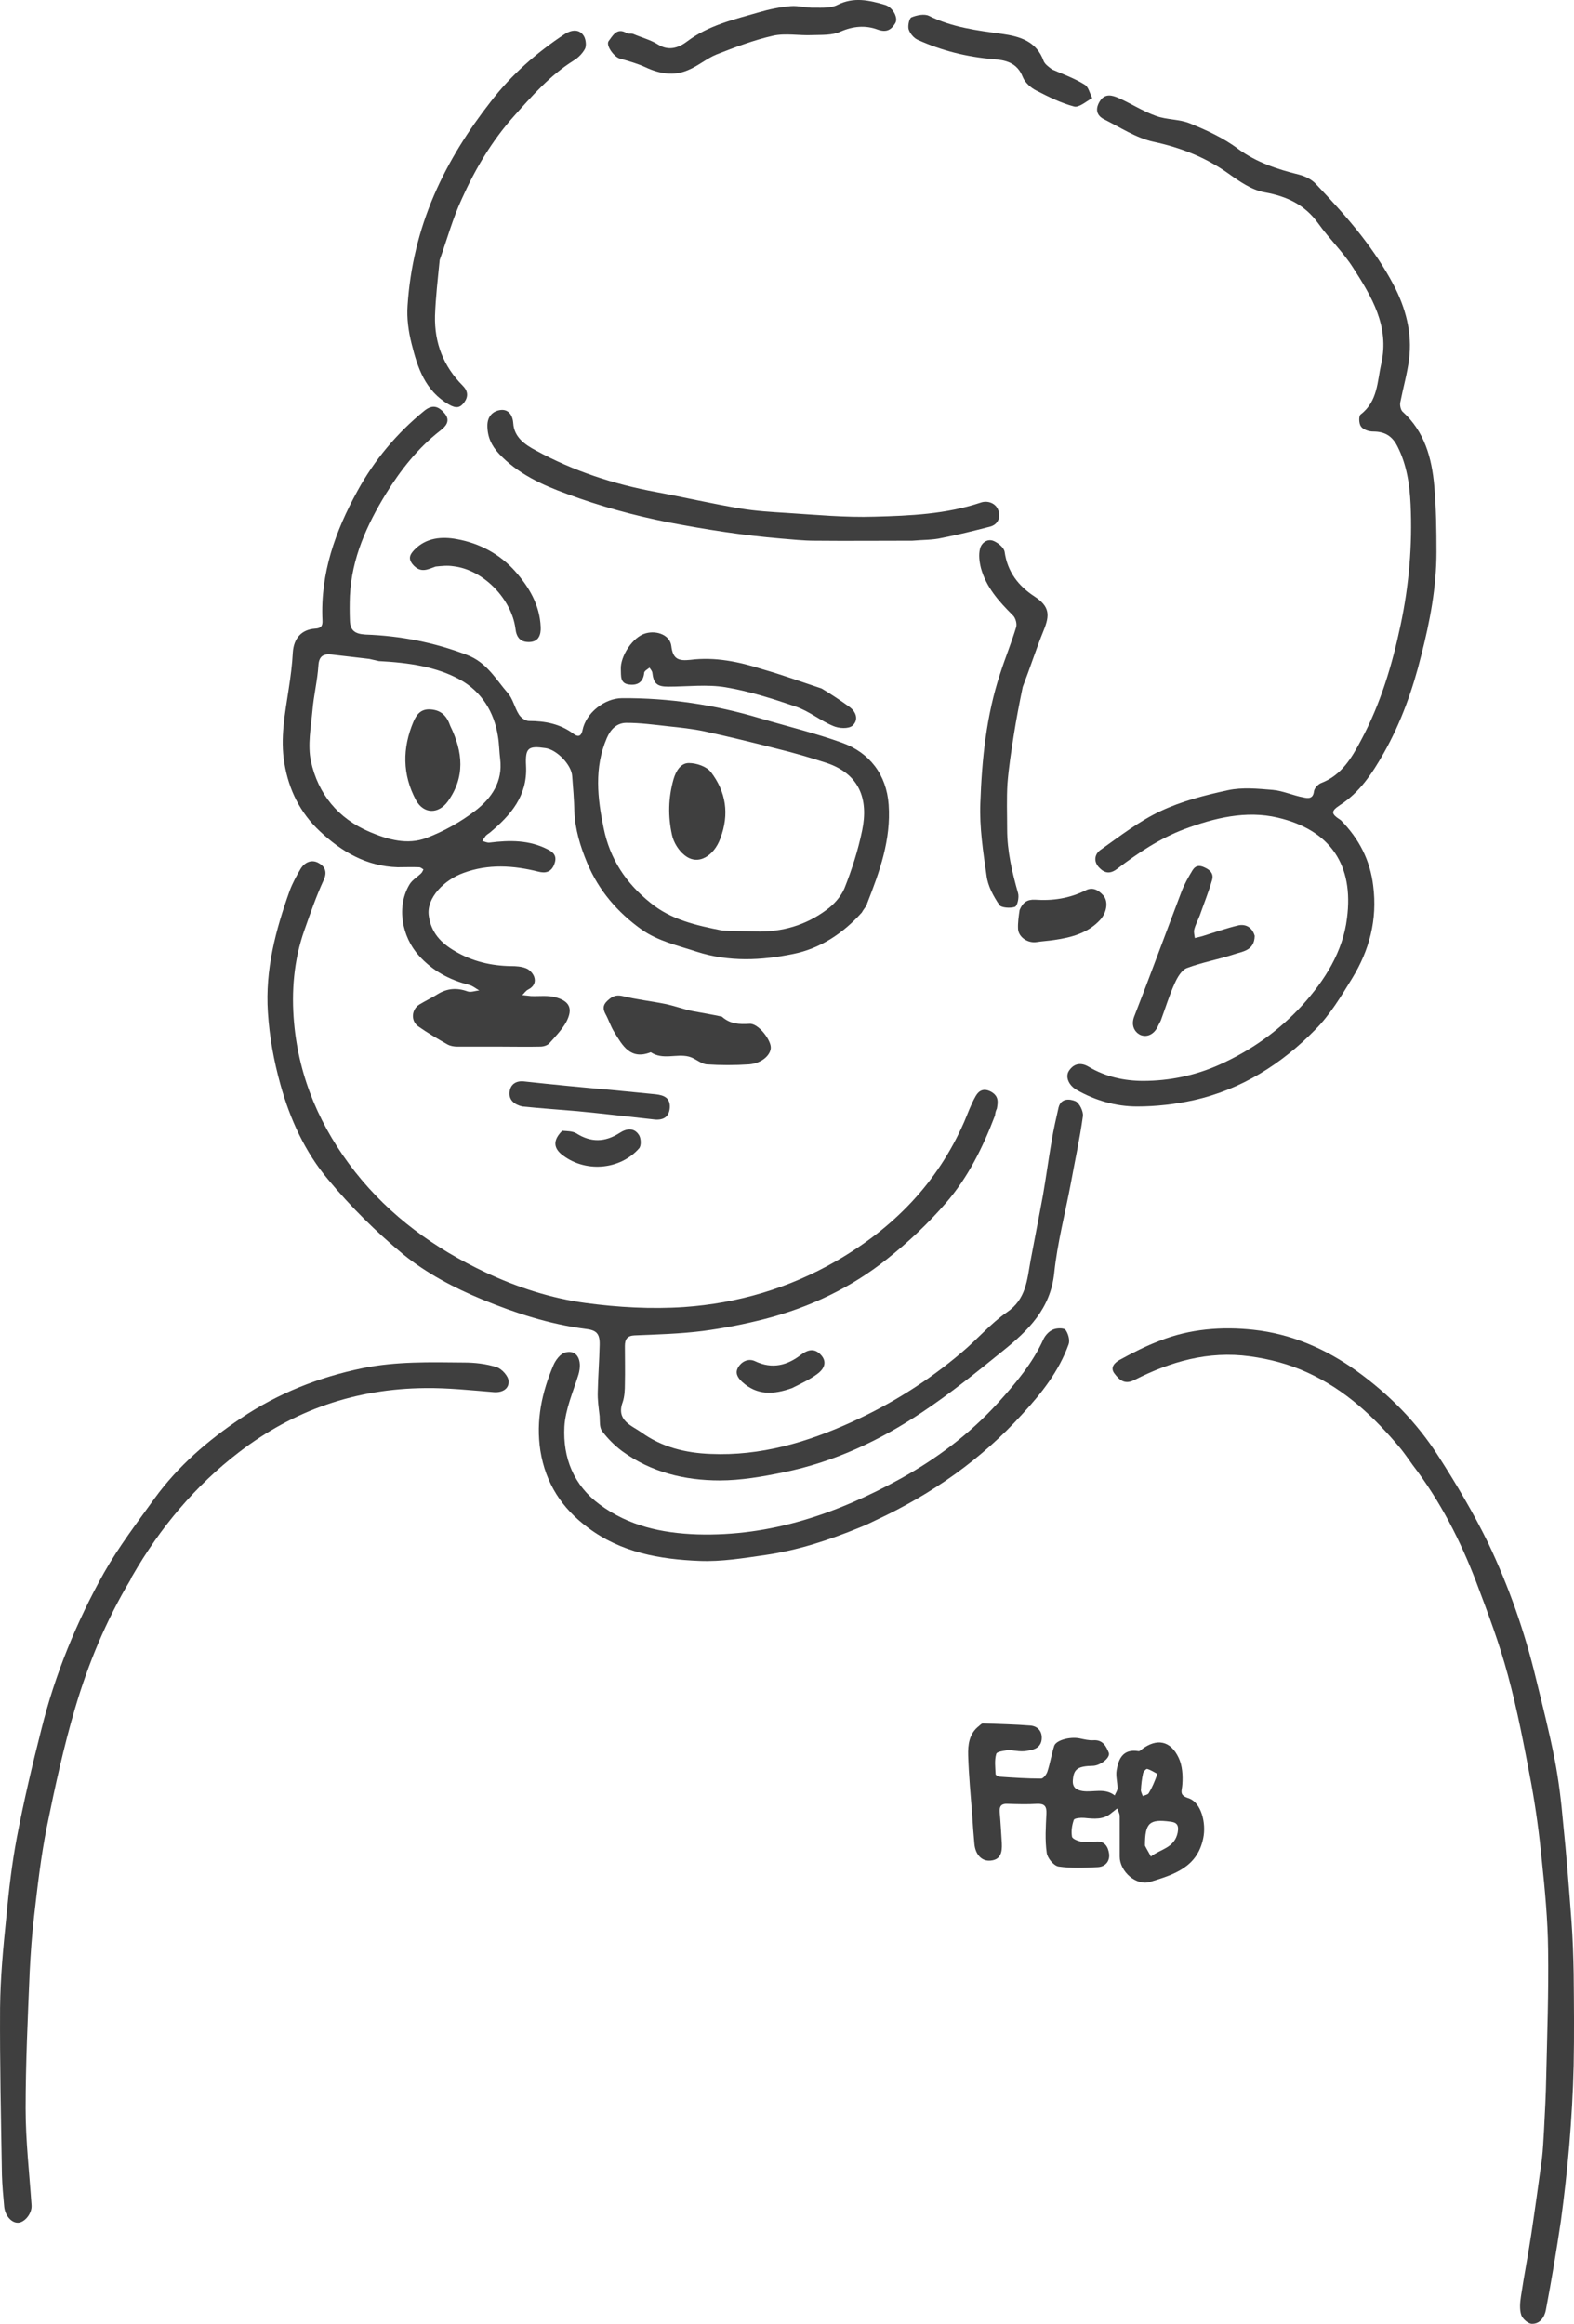 <?xml version="1.0" encoding="UTF-8"?>
<svg id="Contours" xmlns="http://www.w3.org/2000/svg" viewBox="0 0 504.83 745.07">
  <defs>
    <style>
      .cls-1 {
        fill: #3f3f3f;
        stroke-width: 0px;
      }
    </style>
  </defs>
  <path class="cls-1" d="M276.42,292.56c-6.1,6.8-13.5,11.6-22,13.3-10.2,2.1-20.6,2.6-30.9-.7-6.1-2-12.4-3.4-17.7-7.1-7.7-5.5-13.8-12.5-17.5-21.4-2.2-5.3-3.9-10.8-4.1-16.6-.1-3.7-.4-7.5-.7-11.2-.2-3.6-4.9-8.5-8.6-9-5.5-.8-6.5-.1-6.2,5.7.5,9.6-4.9,15.8-11.6,21.4-.4.3-.9.6-1.3,1-.4.5-.8,1.1-1.1,1.7.8.2,1.6.6,2.3.5,6.4-.8,12.7-.9,18.7,2.2,2.4,1.2,2.9,2.6,2,4.9-1,2.4-2.8,2.8-5.1,2.2-8-2-16-2.5-23.9.4-6.2,2.2-12,8-11.2,13.7.7,5.4,3.9,8.8,8.4,11.4,5.6,3.3,11.6,4.7,18,4.8,1.6,0,3.3.1,4.8.7,1.1.4,2.2,1.6,2.6,2.7.6,1.7-.1,3.2-1.9,4.1-.8.4-1.3,1.2-1.9,1.8.9.1,1.9.2,2.8.3,2.6.1,5.4-.3,7.9.4,4.3,1.2,5.8,3.5,3.3,8.1-1.4,2.4-3.4,4.5-5.3,6.6-.6.7-1.9,1.1-2.9,1.1-4.3.1-8.7,0-13,0h-13.7c-1,0-2.2-.2-3.1-.7-3.2-1.8-6.4-3.7-9.4-5.8-2.4-1.7-2.2-5.4.4-7,2-1.2,4.1-2.2,6-3.4,3-1.8,6.1-2,9.4-.8,1.1.4,2.5-.2,3.8-.3-1.1-.6-2.1-1.5-3.3-1.8-6.3-1.6-11.7-4.5-16.1-9.4-5.4-6-7.3-15.7-2.9-22.9.9-1.4,2.5-2.3,3.7-3.5.3-.3.5-.8.7-1.2-.5-.3-.9-.7-1.4-.7-2.3-.1-4.6,0-6.9,0-10-.3-18-5-25-11.6-6.2-5.8-9.9-13.2-11.3-21.7-1.4-8.1.2-16,1.4-24,.6-3.9,1.1-7.7,1.3-11.6.3-4.4,2.7-7.3,7.1-7.6,2-.1,2.5-.9,2.4-2.7-.7-15,4.1-28.5,11.2-41.4,5.4-9.9,12.6-18.5,21.4-25.7,2.8-2.3,4.7-1.4,6.6.8,2,2.4.3,4.2-1.4,5.5-7.2,5.6-12.7,12.6-17.4,20.2-6.2,10.1-11,20.7-11.6,32.8-.1,2.6-.1,5.3,0,7.9.1,3.2,1.6,4.3,5,4.5,11.2.4,22,2.5,32.5,6.5,6.4,2.4,9.2,7.7,13.1,12.2,1.7,1.9,2.2,4.7,3.6,6.9.6,1,2.1,2.1,3.2,2.1,5.2,0,10,.9,14.3,4.1,1.2.9,2.4,1.2,2.9-1.1,1.1-5.6,7.1-10.3,12.7-10.3,15-.1,29.7,2.1,44.1,6.4,8.8,2.6,17.9,4.8,26.5,7.9,8.8,3.2,14.2,10.2,14.9,19.8.8,11.3-2.9,21.5-6.9,31.7-.1.8-1,1.6-1.7,2.9M231.72,298.36c3.6.1,7.2.2,10.8.3,8.3.2,15.9-2,22.5-6.9,2.4-1.7,4.7-4.3,5.8-6.9,2.4-6,4.4-12.3,5.7-18.6,2.1-10.1-.9-18.2-11.6-21.7-5.2-1.7-10.4-3.2-15.7-4.5-7.8-2-15.6-3.9-23.4-5.6-3.8-.8-7.7-1.2-11.5-1.6-4.5-.5-8.9-1.1-13.4-1.1-3.1,0-5.1,2.1-6.3,4.9-4.1,9.5-3,19.3-1,28.9,2,9.8,7.1,17.6,15,23.9,6.6,5.4,14.5,7.2,23.1,8.9M121.52,211.96c-1-.2-2.1-.5-3.1-.7-4-.5-8-.9-12-1.4-2.6-.3-4.1.4-4.3,3.5-.3,4.8-1.5,9.6-1.9,14.4-.5,5.4-1.6,11.1-.5,16.3,2.3,10.5,8.7,18.4,18.9,22.7,5.9,2.5,12.1,4.2,18.2,1.9,5.5-2.1,10.9-5.1,15.6-8.7,5.2-4,8.9-9.3,8-16.6-.3-2.4-.3-4.8-.7-7.2-1.2-7.9-5.3-14.4-12.1-18.2-7.6-4.2-16.5-5.5-26.1-6Z"/>
  <path class="cls-1" d="M319.12,357.66c-3.9,10.3-8.7,19.9-15.7,28-5.7,6.6-12.1,12.6-18.9,18-11.5,9.2-24.8,15.5-39.1,19.2-6.6,1.7-13.3,3-20.1,3.9-7.2.9-14.5,1.1-21.8,1.4-2.3.1-3.1,1.2-3.1,3.4,0,4.1.1,8.1,0,12.2,0,1.9-.1,4-.7,5.8-2.2,5.9,2.9,7.5,6,9.7,6.5,4.7,14.1,6.6,22.2,6.9,16,.7,30.9-3.7,45.2-10.2,12.8-5.8,24.7-13.3,35.4-22.4,4.9-4.1,9.2-9.2,14.4-12.8,6.2-4.2,6.5-10.4,7.6-16.5,1.3-7,2.7-14,4-21.1,1-5.8,1.8-11.7,2.8-17.5.6-3.6,1.4-7.1,2.2-10.6.8-3.1,3.7-2.7,5.4-2,1.3.6,2.6,3.3,2.4,4.8-1,7.3-2.6,14.5-3.9,21.7-1.8,9.5-4.3,19-5.3,28.6-1.2,11.5-8.4,18.5-16.5,25-8.4,6.8-16.8,13.6-25.8,19.6-13.6,9.1-28.3,16-44.5,19.3-6.8,1.4-13.7,2.6-20.5,2.6-11.2,0-22-2.6-31.3-9.4-2.4-1.8-4.6-4-6.4-6.4-.9-1.2-.7-3.2-.8-4.8-.3-2.6-.7-5.2-.6-7.8.1-5,.5-10,.6-15,.1-3.7-1-4.8-4.6-5.2-11.5-1.5-22.3-5-33-9.4-9.2-3.8-17.9-8.4-25.4-14.5-8.7-7.2-16.9-15.3-24.1-24-7.4-8.8-12.2-19.3-15.3-30.5-2.1-7.6-3.5-15.2-4-23.1-.9-13.7,2.5-26.4,7-39,.9-2.4,2.2-4.8,3.5-7,1.3-2.1,3.5-3.1,5.7-1.9,1.9,1,3,2.7,1.7,5.5-2.4,5.2-4.3,10.7-6.2,16.1-3.4,9.6-4.2,19.7-3.3,29.7,1.6,17.8,8.5,33.7,19.6,47.8,11.3,14.3,25.5,24.5,41.8,32.2,10.2,4.8,21,8.3,32.1,9.8,10.4,1.4,21.1,2,31.6,1.3,17.2-1.2,33.6-6,48.7-14.7,18.4-10.6,32.5-25,41.1-44.6,1.2-2.8,2.2-5.7,3.7-8.3,1-1.8,2.6-2.7,5-1.4,2.4,1.4,2.2,3.2,1.8,5.4-.3.6-.5,1.2-.6,2.2Z"/>
  <path class="cls-1" d="M430.02,262.96c5.9,6,9.4,12.8,10.4,21,1.4,10.9-1.2,20.7-6.8,29.8-3.5,5.7-7.1,11.7-11.8,16.4-10.8,11-23.7,19.2-39,22.6-5.9,1.3-12.1,2-18.1,2-6.8,0-13.4-1.9-19.4-5.3-2.6-1.5-3.7-4.2-2.5-6.1,1.7-2.6,4.1-2.7,6.4-1.3,5.4,3.2,11.4,4.5,17.4,4.5,8.4,0,16.7-1.7,24.5-5.2,10.2-4.6,19.1-10.9,26.6-19.1,7.2-8,13-17.1,14.3-27.9,2.2-16.9-5.2-28.2-22.2-32.2-10.2-2.4-20.3.1-30,3.7-7.9,3-14.8,7.6-21.5,12.7-2.2,1.7-4,1.5-5.8-.4-2-2.1-1.3-4.5.5-5.7,6.2-4.4,12.4-9.2,19.2-12.4,6.8-3.2,14.2-5.1,21.6-6.7,4.6-1,9.6-.5,14.4-.1,3.3.3,6.5,1.8,9.8,2.4,1.4.3,3.1.6,3.4-1.9.1-1,1.3-2.3,2.3-2.7,6.6-2.5,9.9-8.2,12.9-13.9,6.2-11.6,9.9-24,12.6-36.8,2.7-12.8,3.8-25.6,3.2-38.6-.3-6.3-1.2-12.7-4.2-18.6-1.7-3.4-4.1-4.8-7.8-4.8-1.4,0-3.2-.6-3.9-1.6-.7-.9-.8-3.4-.1-3.9,5.5-4.2,5.3-10.6,6.6-16.3,2.7-11.9-3.1-21.5-9.1-30.8-3.2-5-7.6-9.2-11.1-14.1-4.3-6-10-8.7-17.2-10-4.1-.7-8.1-3.5-11.6-6-7.3-5.2-15.2-8.3-24-10.2-5.6-1.2-10.7-4.6-15.9-7.2-2.8-1.4-2.8-3.8-1.1-6.2,1.6-2.1,3.7-1.5,5.6-.7,4.1,1.8,7.9,4.3,12.1,5.8,3.5,1.3,7.5,1,10.9,2.4,5.4,2.2,10.9,4.7,15.5,8.2,5.9,4.3,12.5,6.5,19.4,8.2,2,.5,4.1,1.5,5.5,3,5.1,5.4,10.1,10.8,14.6,16.6,3.8,4.9,7.4,10.2,10.3,15.7,3.9,7.4,6.1,15.5,5,24-.6,4.6-1.9,9.1-2.8,13.7-.2.9.1,2.4.7,3,7.1,6.4,9.4,14.9,10.2,23.9.6,7,.7,14,.7,21.1,0,11.3-2.1,22.3-4.9,33.2-2.7,10.9-6.4,21.4-12,31.3-3.7,6.5-7.7,12.6-14.1,16.7-3,2-2.8,2.8.3,4.8Z"/>
  <path class="cls-1" d="M449.32,464.56c-8.5-10.2-17.9-19-30-24.5-5.9-2.7-12-4.3-18.5-5.2-13.3-1.8-25.4,1.7-37,7.6-3.1,1.6-4.8,0-6.4-2.1-1.5-2,.2-3.5,1.6-4.3,4.2-2.3,8.5-4.5,13-6.2,9.6-3.8,19.9-4.6,30-3.5,12.1,1.3,23.2,6.1,33.1,13.2,10.4,7.5,19.3,16.5,26.2,27.3,5.8,9,11.3,18.3,16,27.9,6.6,13.9,11.7,28.4,15.3,43.4,2.1,8.6,4.3,17.2,6,25.9,1.3,6.7,2.1,13.4,2.7,20.2,1.1,10.6,1.9,21.1,2.7,31.7.4,5.5.6,11.1.7,16.7.1,9.9.2,19.7,0,29.6-.2,8.5-.7,17-1.4,25.5-.7,8.1-1.6,16.2-2.7,24.3-1.4,9.5-3,19-4.8,28.5-.4,2.3-1.9,4.6-4.5,4.5-1.2,0-3-1.6-3.4-2.8-.6-1.8-.4-4.1-.1-6,1-6.7,2.3-13.3,3.3-19.9,1.2-8,2.3-16,3.4-24,.4-3.2.5-6.4.7-9.5.3-5.7.6-11.3.7-17,.3-13.6.8-27.1.6-40.7-.1-9.5-1-19.1-2-28.6-.8-8.3-1.9-16.5-3.4-24.7-2.2-11.7-4.4-23.4-7.5-34.8-2.7-10.1-6.4-19.9-10.1-29.7-5.1-13.4-11.6-26.1-20.4-37.6-1.2-1.7-2.4-3.4-3.8-5.2Z"/>
  <path class="cls-1" d="M41.82,506.56c-7.8,13-13.5,26.8-17.7,41-3.7,12.5-6.5,25.4-9.1,38.2-1.9,9.5-3,19.2-4.1,28.8-.7,5.9-1.1,11.8-1.4,17.7-.6,14.6-1.3,29.2-1.3,43.8,0,10.3,1.2,20.7,1.9,31,.2,2.5-2.1,5.5-4.3,5.6s-4.3-2.4-4.5-5.4c-.3-3.3-.6-6.6-.7-9.9-.3-17.9-.7-35.7-.6-53.6.1-9.7,1-19.3,2-29,.8-8.6,1.8-17.2,3.4-25.7,2.2-11.5,4.9-23,7.8-34.4,4.4-17.8,11.3-34.6,20.2-50.5,4.7-8.3,10.6-16,16.2-23.8,7.5-10.3,17-18.5,27.6-25.6,11.9-8,25-13.2,39.1-16.1,10.8-2.2,21.6-1.9,32.4-1.8,3.5,0,7.2.4,10.6,1.5,1.6.5,3.7,2.8,3.8,4.4.2,2.4-1.8,3.8-4.7,3.6-7.4-.6-14.8-1.4-22.1-1.3-22.1.2-42,7-59.6,20.5-14.1,10.8-25.3,24.2-34.2,39.6-.3.4-.4.8-.7,1.4Z"/>
  <path class="cls-1" d="M323.62,561.06c-1.6.3-3.9.5-4.1,1.3-.6,2-.3,4.3-.2,6.5,0,.3.8.7,1.3.8,4.4.3,8.8.6,13.3.6.7,0,1.7-1.3,2-2.2.9-2.7,1.3-5.5,2.2-8.3.6-1.8,5-3,8.1-2.4,1.5.3,3,.7,4.5.6,3-.2,4.1,2,4.9,4,.6,1.6-2.7,4.1-5,4.2-4.9.1-6.2,1-6.5,4.4-.3,2.5,1.1,3.4,3.1,3.7,3.4.5,7.1-1.1,10.3,1.4.3-.8.9-1.5.9-2.3,0-1.9-.6-3.9-.3-5.7.6-3.8,2.1-7,7-6.2.3.1.8-.3,1.1-.6,4.8-3.6,9.2-2.8,11.8,2.7,1.2,2.5,1.4,5.7,1.2,8.5-.1,2.2-1.2,3.5,2,4.5,4.1,1.4,5.7,8,4.7,12.8-1.9,9.4-9.5,11.7-17,14-4.5,1.4-9.8-3.3-9.8-8.1v-13c0-.8-.5-1.6-.8-2.4-.6.4-1.1.9-1.7,1.3-2.6,2.4-5.8,2-8.9,1.7-1.1-.1-3.1.1-3.3.6-.6,1.7-.9,3.6-.6,5.4.1.7,1.8,1.4,2.9,1.6,1.5.3,3.2.2,4.7,0,2.9-.3,4,1.7,4.3,3.9.3,2.4-1.2,4.2-3.7,4.3-4.2.2-8.4.4-12.5-.2-1.5-.2-3.6-2.7-3.8-4.4-.6-4.1-.3-8.4-.1-12.6.1-2.3-.6-3.2-3-3.1-3.2.2-6.3.1-9.5,0-1.9-.1-2.6.7-2.5,2.5.3,3.4.5,6.8.7,10.2.1,2.6-.2,5.2-3.6,5.5-2.8.3-4.9-1.9-5.2-5.4-.3-3.1-.5-6.1-.7-9.2-.5-6.4-1.1-12.7-1.3-19.1-.1-3.4.3-7,3.4-9.4.4-.3.9-.9,1.3-.9,5.1.2,10.2.3,15.3.7,2.2.2,3.7,1.7,3.6,4.1-.1,2.7-2.1,3.6-4.2,3.9-2.1.5-4.1.1-6.3-.2M367.22,591.76c.6,1.2,1.3,2.3,1.9,3.5,3-2.4,7.6-2.7,8.6-7.7.5-2.6-.5-3.3-2.4-3.5-6.7-.9-8.1.4-8.1,7.7M371.22,568.76c-1.1-.6-2.2-1.3-3.3-1.6-.3-.1-1.2.9-1.3,1.4-.4,1.8-.6,3.6-.7,5.4,0,.6.4,1.3.6,1.9.7-.3,1.6-.4,1.9-.9,1.1-1.8,1.9-3.7,2.8-6.2Z"/>
  <path class="cls-1" d="M275.72,489.76c-10,4.1-19.9,7.3-30.2,8.8-7,1-14.1,2.2-21.2,1.9-12.7-.5-25.2-2.7-35.8-10.7-8.3-6.2-13.5-14.1-15.2-24.6-1.5-9.8.5-18.8,4.2-27.5.7-1.6,2.2-3.6,3.7-4,3.8-1.1,5.7,2.4,4.3,7.1-1.7,5.5-4.2,11.1-4.5,16.7-.5,9.9,2.9,18.7,11.3,24.9,9.3,6.9,19.9,9.2,31.3,9.6,23.6.7,44.9-6.7,65.1-17.8,11.6-6.4,22.3-14.4,31.3-24.3,5.7-6.3,11.2-12.8,14.7-20.6.6-1.2,1.8-2.5,3.1-3,1.2-.5,3.4-.5,3.9.1.9,1.2,1.5,3.4,1,4.7-3.1,8.6-8.7,15.7-14.8,22.3-13.2,14.6-29.1,25.7-46.9,34-1.6.8-3.3,1.6-5.3,2.4Z"/>
  <path class="cls-1" d="M292.62,173.36c-10.7,0-21,.1-31.3,0-3.6,0-7.3-.4-10.9-.7-12.1-1-24.1-2.9-36.1-5.2-11.1-2.2-22-5.2-32.5-9.1-8-2.9-15.8-6.5-21.8-12.9-2.4-2.6-3.7-5.4-3.7-9,0-3.1,1.9-4.7,4.2-5,2.3-.3,3.9,1.3,4.1,4.3.3,4.4,3.7,6.8,7.3,8.7,12.1,6.6,25,10.8,38.5,13.3,9.1,1.7,18.1,3.8,27.2,5.3,4.8.8,9.8,1.1,14.7,1.4,9.4.6,18.8,1.5,28.2,1.2,11.4-.3,22.9-.8,34-4.5,2.3-.8,4.8.2,5.6,2.3.9,2.2.1,4.7-2.6,5.4-5.1,1.3-10.2,2.6-15.4,3.6-2.9.7-6.1.6-9.5.9Z"/>
  <path class="cls-1" d="M141.02,83.36c-.6,6.1-1.3,12-1.5,17.9-.2,8.7,2.7,16.2,8.9,22.4,1.7,1.7,1.8,3.5.5,5.3s-2.6,2.1-5,.7c-7.6-4.4-10-11.8-11.9-19.4-1-4-1.6-8.2-1.3-12.3.8-12.2,3.6-24,8.5-35.4,4.7-10.9,11-20.8,18.2-30,6.6-8.6,14.7-15.7,23.8-21.7,1.9-1.2,4.6-1.8,6.1.8.6,1.1.8,3,.3,4-.8,1.5-2.2,2.9-3.7,3.8-7.5,4.7-13.2,11.2-19,17.7-7.1,7.9-12.5,17-16.8,26.6-2.9,6.2-4.7,12.9-7.1,19.6Z"/>
  <path class="cls-1" d="M328.02,220.26c-1.1,5.3-2.1,10.5-2.9,15.6s-1.6,10.3-2,15.4c-.3,4.8-.1,9.7-.1,14.6,0,7.1,1.6,13.8,3.5,20.5.4,1.3-.2,4.1-1,4.4-1.5.5-4.4.3-5-.6-1.9-2.8-3.7-6.1-4.1-9.4-1.1-7.7-2.3-15.5-2-23.2.5-14.1,1.9-28.1,6.4-41.7,1.6-5,3.6-9.8,5.1-14.8.3-1.1-.2-3-1.1-3.8-4.4-4.4-8.5-8.9-10.2-15.1-.5-2-.8-4.3-.3-6.2.4-1.8,2.3-3.4,4.4-2.5,1.4.6,3.3,2.1,3.5,3.5.9,6.4,4.4,10.9,9.6,14.3,4.9,3.2,4.9,6,2.9,10.9-2.4,5.9-4.3,11.9-6.7,18.1Z"/>
  <path class="cls-1" d="M203.02,10.86c2.8,1.2,5.6,1.9,8,3.4,3.6,2.3,6.9.9,9.4-1,6.9-5.2,15-7,22.9-9.3,3.4-1,6.8-1.7,10.3-2,2.5-.2,5,.6,7.5.5,2.5,0,5.4.2,7.5-.9,5.2-2.6,10.1-1.5,15.2,0,2.5.7,4.4,4.2,3.3,5.9-1.2,2-2.7,3.1-5.7,2-3.8-1.4-7.8-1.1-11.9.7-2.6,1.2-6,1-9,1.1-4.2.2-8.6-.7-12.6.2-6.2,1.4-12.2,3.7-18.1,6-3.2,1.3-5.9,3.7-9.1,5-4.6,2-9.2,1.2-13.7-.9-2.6-1.2-5.5-2-8.3-2.8-1.9-.6-4.5-4.3-3.5-5.6,1.3-1.7,2.6-4.4,5.7-2.6.5.4,1.3.1,2.1.3Z"/>
  <path class="cls-1" d="M231.52,325.96c2.7,2.4,5.6,2.5,8.9,2.3,2.8-.2,6.9,5.2,6.8,7.7-.1,2.4-3,5-7,5.3-4.5.3-9.1.3-13.6,0-1.9-.2-3.7-2-5.7-2.5-4-1-8.3,1.2-12.2-1.4-6.6,2.6-9.1-2.2-11.8-6.6-1.1-1.8-1.7-3.8-2.7-5.6-.9-1.7-.9-2.9.6-4.3s2.7-2,4.9-1.5c4.4,1.1,9,1.6,13.5,2.5,3,.6,5.9,1.7,8.8,2.3,3.2.6,6.3,1.1,9.5,1.8Z"/>
  <path class="cls-1" d="M263.52,220.76c3.2,1.9,6,3.8,8.8,5.8,2.4,1.7,3.1,4.3,1.1,6.1-1.3,1.1-4.4.9-6.2.1-4.1-1.7-7.8-4.8-12-6.2-7.3-2.5-14.8-4.9-22.5-6.2-6-1-12.2-.2-18.4-.2-3.6,0-4.7-1-5.1-4.5-.1-.6-.6-1.1-.9-1.6-.6.5-1.6,1-1.7,1.6-.3,3.2-2.3,4.2-5,3.8-2.8-.4-2.4-2.8-2.5-4.9-.2-4.1,3.8-10.4,8-11.5,3.6-1,7.8.6,8.2,4.1.5,4.2,2.3,4.8,6.1,4.4,7.9-1,15.6.6,23.1,3,6.3,1.8,12.4,4,19,6.2Z"/>
  <path class="cls-1" d="M402.42,300.06c-.1,4.9-4.1,5-6.9,6-4.9,1.6-10,2.5-14.8,4.3-1.7.6-3.1,3-3.9,4.8-1.8,3.9-3,8-4.5,12-.3.7-.7,1.3-1,2-1.2,2.5-3.5,3.6-5.7,2.6-1.7-.9-2.9-2.9-1.9-5.7,5.2-13.3,10.1-26.7,15.2-40.1.9-2.4,2.2-4.7,3.6-7,.9-1.4,2.1-1.7,3.9-.8,2,.9,2.9,2.2,2.3,4.1-1.1,3.8-2.6,7.5-3.9,11.2-.6,1.6-1.4,3-1.8,4.6-.2.8.1,1.8.2,2.7.8-.2,1.6-.4,2.4-.6,3.9-1.2,7.8-2.6,11.7-3.5,2.2-.4,4.3.6,5.1,3.4Z"/>
  <path class="cls-1" d="M337.42,22.26c3.7,1.6,7.3,2.9,10.5,4.9,1.2.7,1.6,2.8,2.4,4.3-1.9,1-4.2,3.1-5.8,2.7-4.2-1.1-8.2-3.1-12.1-5.1-1.8-.9-3.7-2.6-4.4-4.4-1.8-4.6-5.5-5.4-9.5-5.7-8.4-.7-16.5-2.7-24.2-6.2-1.3-.6-2.5-2.1-2.9-3.4-.3-1.1.2-3.5.9-3.8,1.7-.7,4.1-1.2,5.6-.5,7.4,3.7,15.4,4.7,23.4,5.8,5.7.8,11.1,2.3,13.4,8.7.4,1,1.5,1.8,2.7,2.7Z"/>
  <path class="cls-1" d="M139.72,181.66c-2.5.9-4.6,2.1-7-.3-2-2.1-1.3-3.5.1-5,3.8-4,8.9-4.4,13.7-3.5,7.2,1.3,13.7,4.7,18.7,10.3,4.5,5.1,7.9,10.8,8.2,17.9.1,2.4-.6,4.7-3.6,4.8-2.9.1-4.2-1.5-4.5-4.3-1.2-9.4-10.2-18.9-19.9-20-1.9-.3-3.7-.1-5.7.1Z"/>
  <path class="cls-1" d="M167.52,354.76c-2.6-.6-4.3-2.1-4.1-4.5.2-2.5,2-3.9,4.9-3.5,9.2,1,18.4,1.9,27.7,2.7,4.8.5,9.6.9,14.3,1.4,2.6.3,4.7,1.1,4.5,4.3-.2,2.9-2,4-4.7,3.8-8.3-.9-16.6-1.9-25-2.7-5.9-.5-11.7-.9-17.6-1.5Z"/>
  <path class="cls-1" d="M327.02,291.76c1-2.4,2.4-3.4,4.9-3.3,5.7.4,11.1-.4,16.3-3,2.3-1.2,4.2,0,5.7,1.7,1.6,1.9,1.1,5.4-1.1,7.8-3.9,4.2-9.1,5.6-14.6,6.4-1.9.3-3.9.4-5.8.7-2.7.4-5.7-1.5-5.9-4.2-.1-2,.2-4,.5-6.1Z"/>
  <path class="cls-1" d="M254.02,445.06c-5.9,2.1-11.2,2.4-16-2-1.5-1.4-2.3-2.9-1.3-4.6,1.2-2.1,3.5-3,5.5-2,5.5,2.6,10.3,1.3,14.7-2.1,2.4-1.8,4.5-2.1,6.5.2,2,2.3.7,4.5-1.2,5.9-2.4,1.8-5.2,3.1-8.2,4.6Z"/>
  <path class="cls-1" d="M180.32,362.56c1.6.1,3.3.1,4.5.8,4.7,3,9.2,2.9,13.9-.1,2.1-1.4,4.7-1.9,6.3.8.6,1.1.7,3.4-.1,4.2-6.1,6.9-17.5,7.9-25,1.7-2.5-2.2-2.4-4.6.4-7.4Z"/>
  <path class="cls-1" d="M231.02,268.86c-1.9,5.3-7,9-11.5,5.3-1.9-1.5-3.5-4.1-4-6.5-1.3-5.9-1.2-11.8.5-17.8.8-2.8,2.4-5.2,4.9-5.2s5.7,1.1,7.1,2.9c4.8,6.3,6,13.4,3,21.3Z"/>
  <path class="cls-1" d="M144.42,232.76c4.1,8.4,4.8,16.4-.8,24.2-3,4.1-7.7,4.1-10.2-.4-4.4-8.2-4.4-16.7-.8-25.2,1-2.3,2.4-4.1,5.4-3.9,3.5.2,5.3,2.1,6.4,5.3Z"/>
</svg>